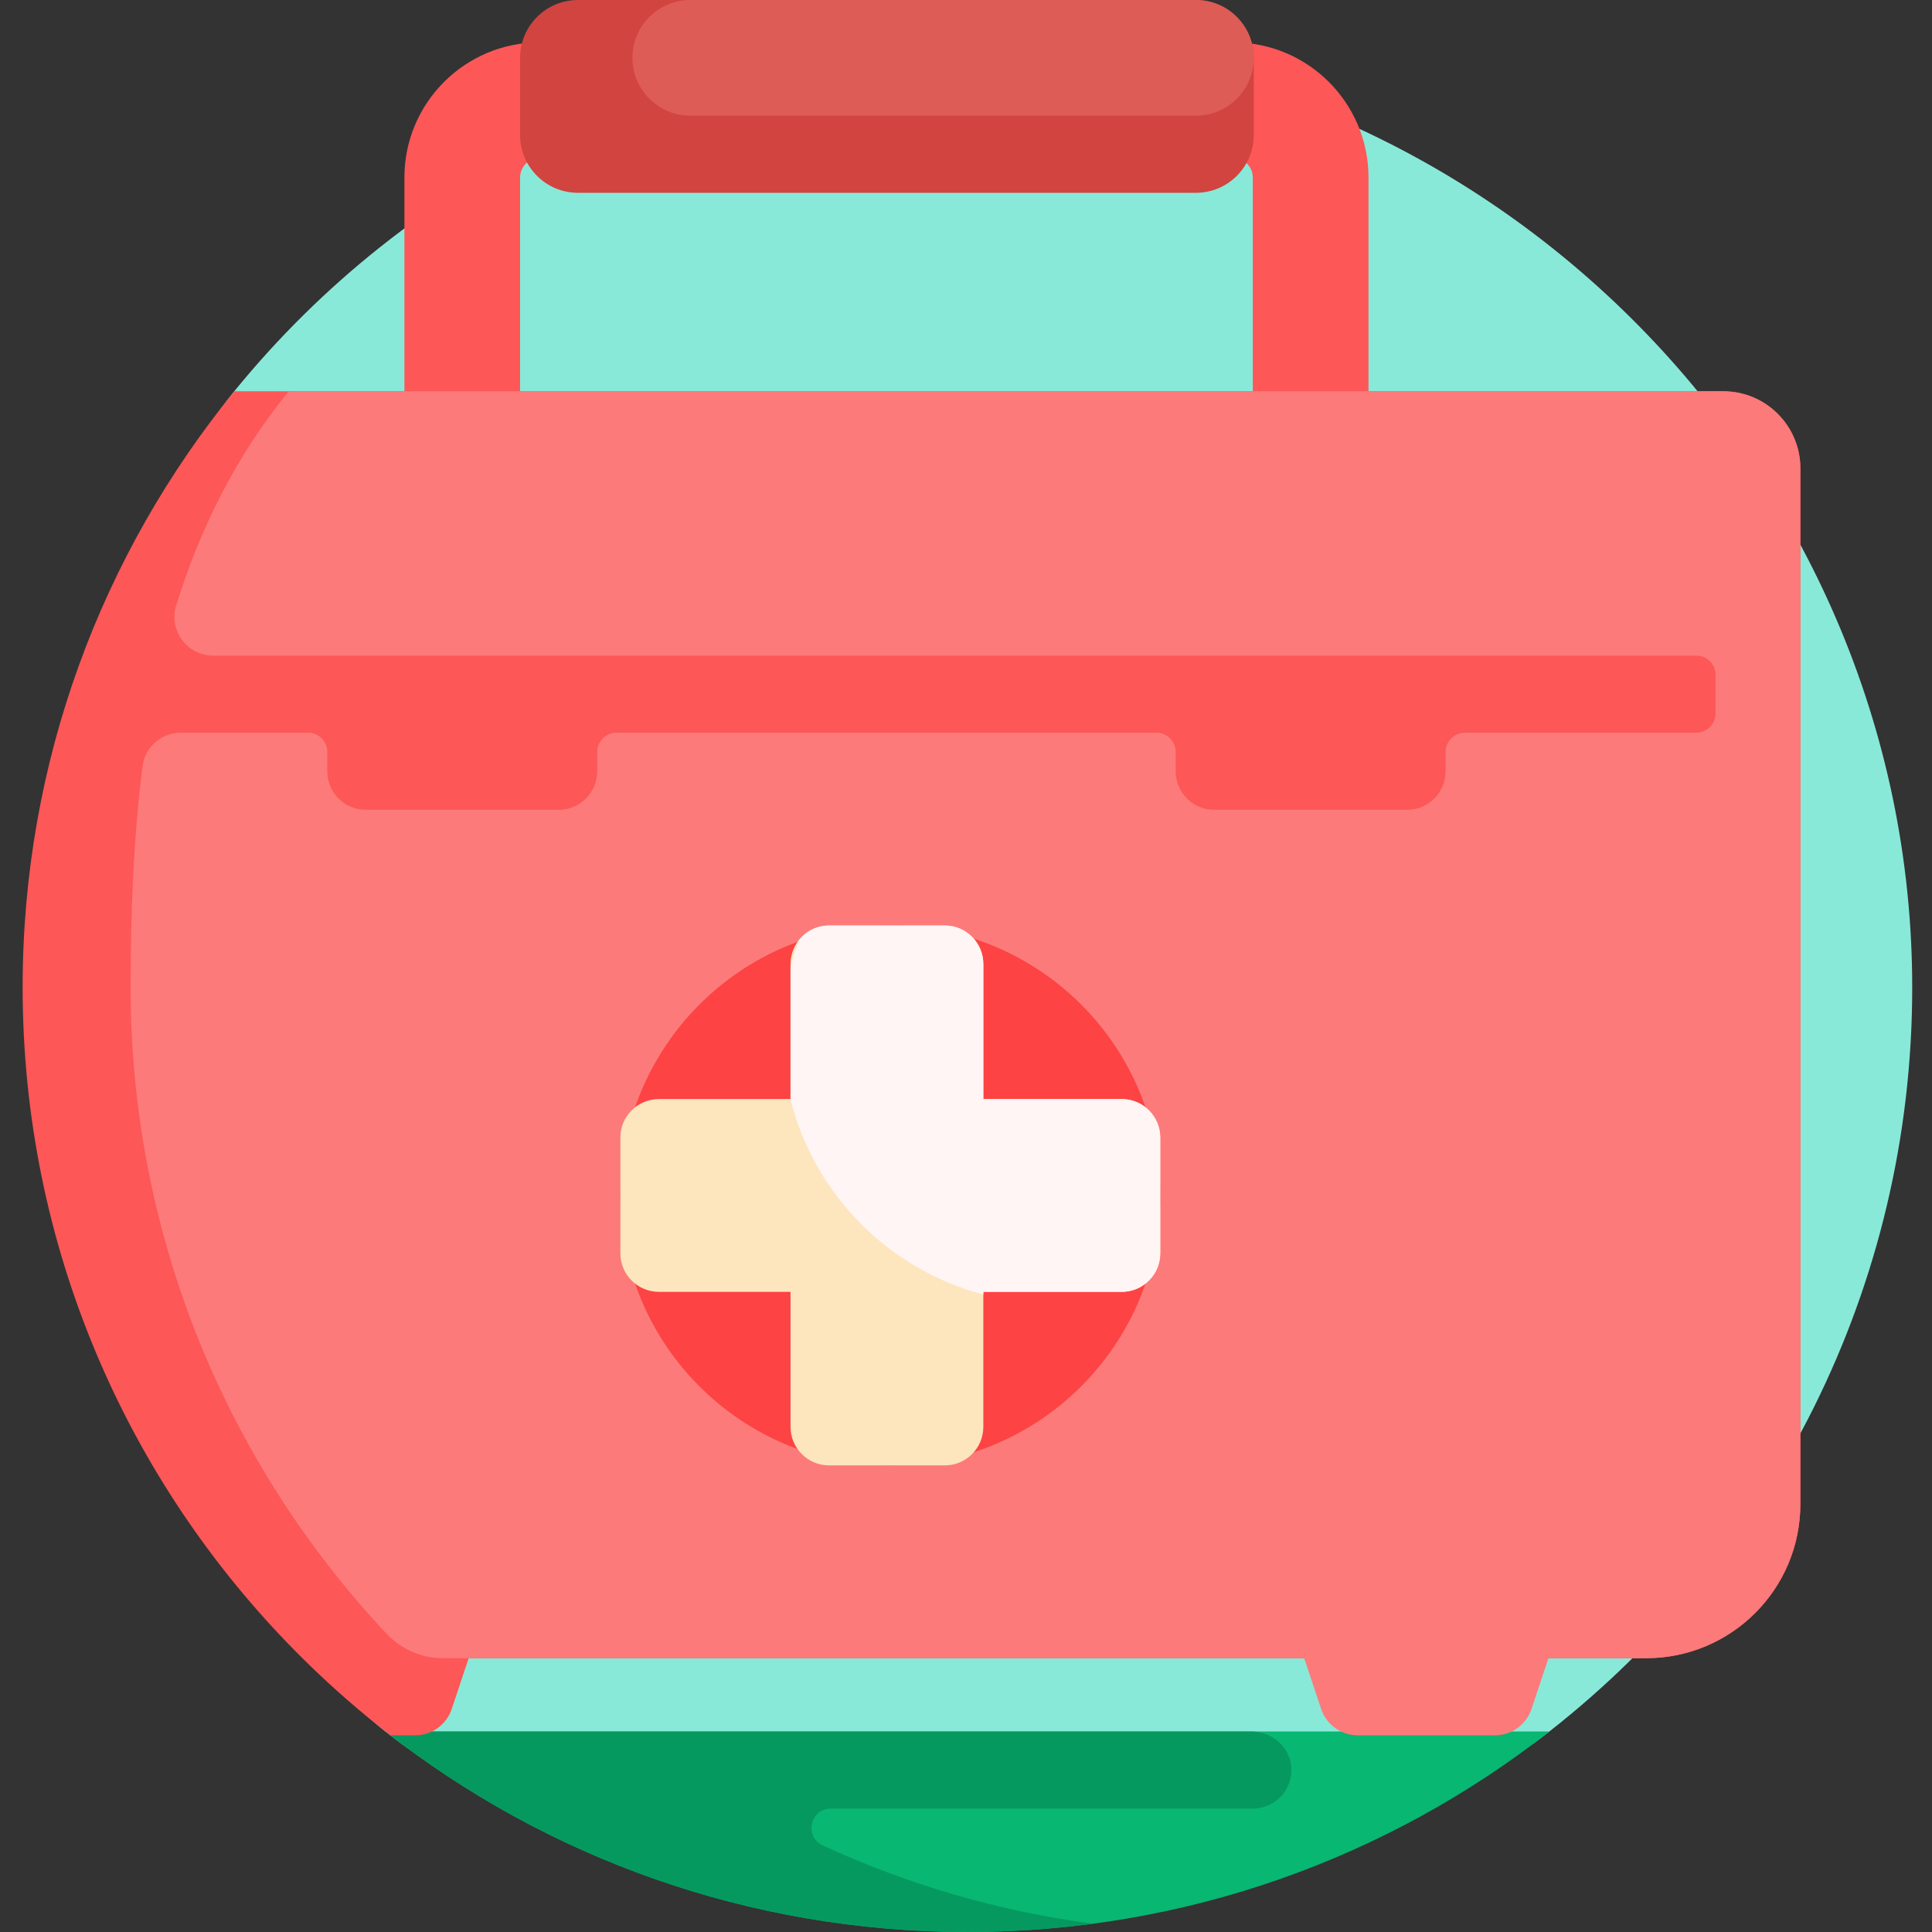 <svg height="512pt" viewBox="-6 0 512 512" width="512pt" xmlns="http://www.w3.org/2000/svg"><rect x="-6" y="0" width="512" height="512" fill="#333333" stroke="none"/><path d="m3.578 269.387c-5.707-73.914 35.797-145.168 52.512-165.707 45.992-56.504 116.133-92.562 194.695-92.438 138.352.219 251.879 115.602 249.949 253.941-1.113 79.77-39.539 150.512-98.605 195.586-7.988 6.098-17.797 9.332-27.844 9.332h-249.941c-8.598 0-16.977-2.766-23.863-7.914-1.461-1.094-2.91-2.199-4.344-3.324-30.629-23.984-86.293-108.332-92.559-189.477zm0 0" fill="#89e9d9"/><path d="m250.379 512c-58.184 0-111.727-19.848-154.242-53.141h308.484c-42.512 33.293-96.059 53.141-154.242 53.141zm0 0" fill="#08b772"/><path d="m336.203 468.398c.383 5.953-4.328 10.898-10.199 10.898h-111.812c-5.484 0-7.117 7.461-2.137 9.758 22.281 10.289 46.336 17.398 71.574 20.746-10.879 1.445-21.977 2.199-33.25 2.199-58.184 0-111.727-19.848-154.242-53.141h229.52c5.441 0 10.195 4.105 10.547 9.539zm0 0" fill="#06995f"/><path d="m450.684 103.688h-94.02v-56.676c0-19.723-16.047-35.77-35.77-35.77h-183.953c-19.723 0-35.766 16.047-35.766 35.77v56.676h-45.074c-35.066 43.086-56.102 98.051-56.102 157.934 0 68.625 27.629 130.785 72.348 176.012.34.344 2.605 2.602 3.008 2.996 6.988 6.836 14.371 13.27 22.117 19.25h6.555c4.398 0 8.305-2.812 9.695-6.988l4.484-13.449h312.035c22.578 0 40.879-18.301 40.879-40.879v-274.438c0-11.285-9.148-20.438-20.438-20.438zm-206.438 0h-112.414v-56.676c0-2.82 2.293-5.113 5.109-5.113h183.953c2.816 0 5.109 2.293 5.109 5.113v56.676zm0 0" fill="#fd5757"/><path d="m471.121 124.125v274.438c0 22.578-18.301 40.879-40.875 40.879h-25.891l-4.484 13.449c-1.391 4.176-5.297 6.988-9.695 6.988h-36.367c-4.398 0-8.305-2.812-9.695-6.988l-4.484-13.449h-228.242c-5.672 0-11.078-2.367-14.961-6.504-42.047-44.785-67.812-105.039-67.812-171.316 0-20.172.785-39.785 3.156-58.574.641-5.086 5.008-8.875 10.133-8.875h33.723c2.82 0 5.109 2.289 5.109 5.109v5.109c0 5.645 4.574 10.219 10.219 10.219h51.098c5.645 0 10.219-4.574 10.219-10.219v-5.109c0-2.82 2.289-5.109 5.113-5.109h143.074c2.82 0 5.109 2.289 5.109 5.109v5.109c0 5.645 4.574 10.219 10.219 10.219h51.098c5.645 0 10.219-4.574 10.219-10.219v-5.109c0-2.82 2.289-5.109 5.109-5.109h61.316c2.824 0 5.113-2.289 5.113-5.109v-10.219c0-2.824-2.289-5.109-5.113-5.109h-393.078c-6.883 0-11.805-6.676-9.77-13.25 6.359-20.527 15.848-39.609 29.836-56.797h380.164c11.293 0 20.441 9.152 20.441 20.438zm0 0" fill="#fd7a7a"/><path d="m301.477 316.805c0 39.512-32.027 71.539-71.535 71.539-39.512 0-71.539-32.027-71.539-71.539 0-39.508 32.027-71.535 71.539-71.535 39.508 0 71.535 32.027 71.535 71.535zm0 0" fill="#fd4343"/><path d="m310.93 51.098h-163.77c-8.465 0-15.328-6.863-15.328-15.328v-20.441c0-8.465 6.863-15.328 15.328-15.328h163.77c8.465 0 15.328 6.863 15.328 15.328v20.441c0 8.465-6.859 15.328-15.328 15.328zm0 0" fill="#d2443f"/><path d="m310.93 30.66h-134.004c-8.465 0-15.328-6.863-15.328-15.332 0-8.465 6.863-15.328 15.328-15.328h134.004c8.465 0 15.328 6.863 15.328 15.328 0 8.469-6.859 15.332-15.328 15.332zm0 0" fill="#dd5c56"/><path d="m301.477 301.477v30.66c0 5.645-4.574 10.219-10.219 10.219h-36.664v35.77c0 5.645-4.574 10.219-10.219 10.219h-30.66c-5.641 0-10.219-4.574-10.219-10.219v-35.77h-34.875c-5.645 0-10.219-4.574-10.219-10.219v-30.66c0-5.645 4.574-10.219 10.219-10.219h34.875v-35.77c0-5.645 4.578-10.219 10.219-10.219h30.66c5.645 0 10.219 4.574 10.219 10.219v35.77h36.664c5.645 0 10.219 4.574 10.219 10.219zm0 0" fill="#fde5bd"/><path d="m301.477 301.477v30.66c0 5.645-4.574 10.219-10.219 10.219h-36.664v.703c-25.121-6.617-44.832-26.551-51.133-51.801h.035v-34.902c.621-2.465 1.367-4.879 2.234-7.234 1.875-2.344 4.754-3.852 7.984-3.852h30.66c5.645 0 10.219 4.574 10.219 10.219v35.77h36.664c5.645 0 10.219 4.574 10.219 10.219zm0 0" fill="#fff5f5"/></svg>
